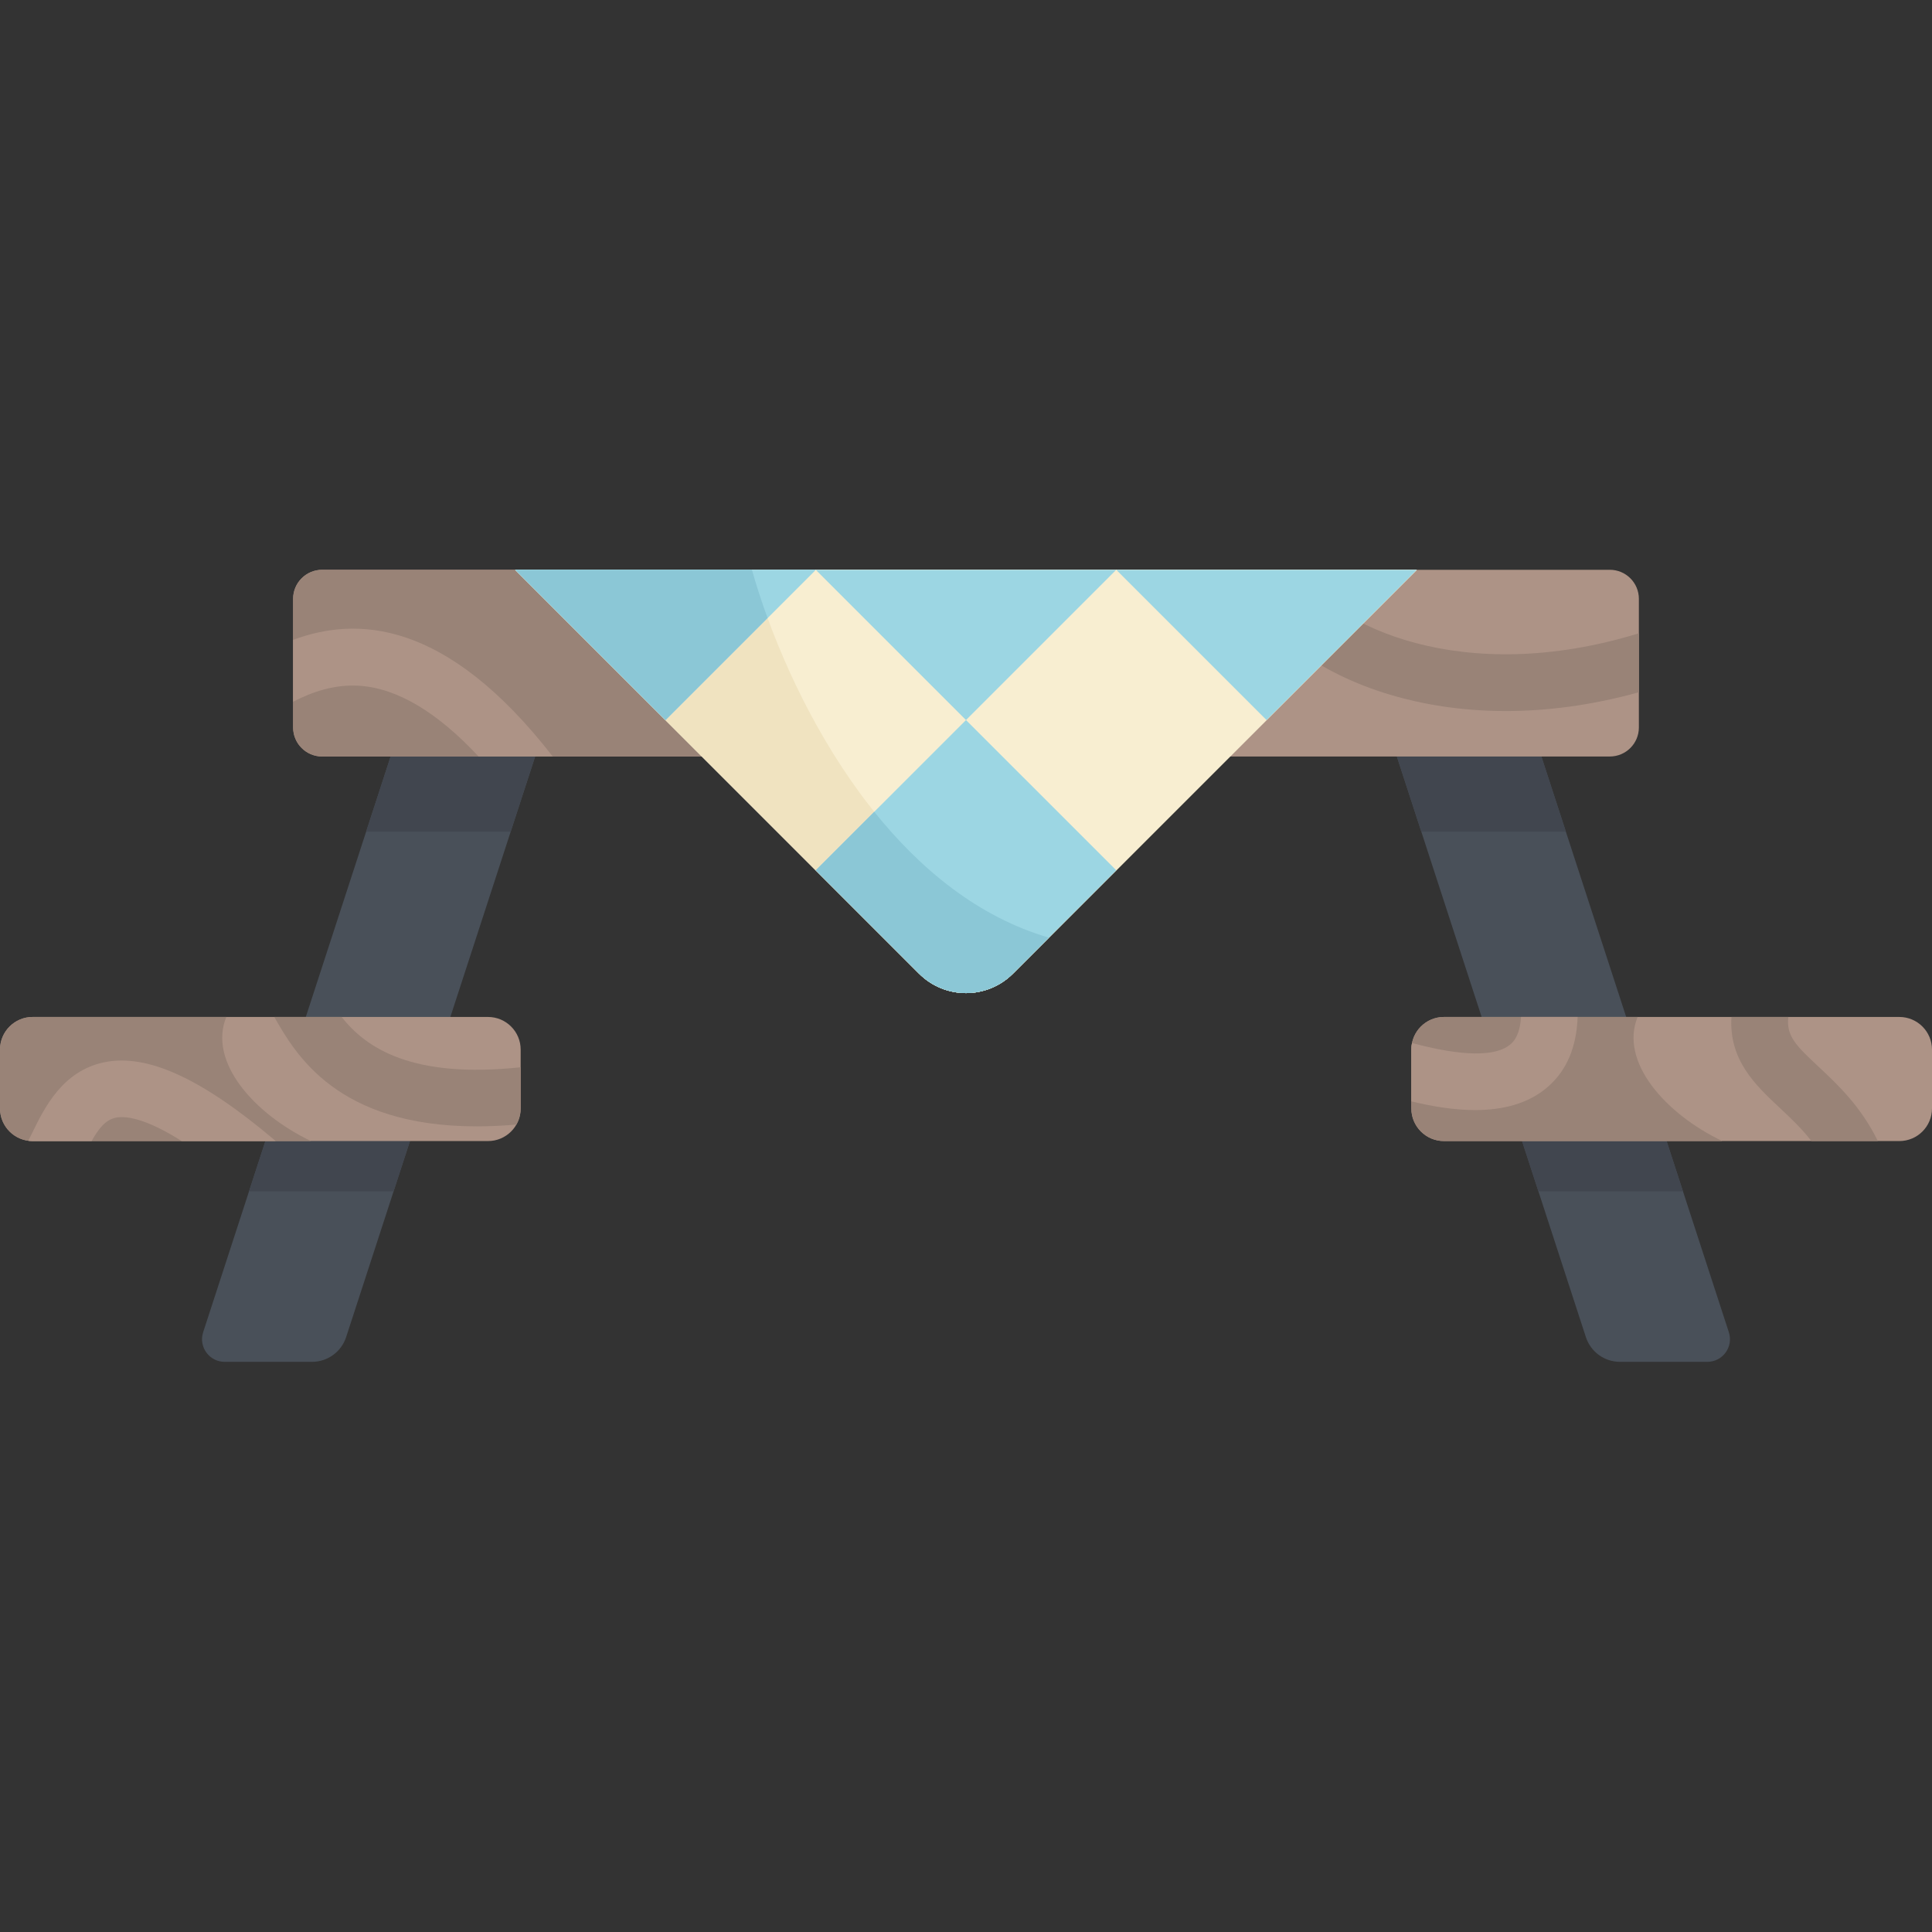 <svg height="512pt" viewBox="0 -151 512 512" width="512pt" xmlns="http://www.w3.org/2000/svg"><rect x="0" y="-151" width="512" height="512" fill="#333333" stroke="none"/><path d="m141.824 49.48h-38.309l-49.676 152.57c-1.266 3.875 1.625 7.852 5.699 7.852h23.156c4.113 0 7.758-2.645 9.035-6.559zm0 0" fill="#495059"/><path d="m65.992 164.719h38.312l10.711-32.891h-38.312zm0 0" fill="#41464f"/><path d="m97.031 69.391h38.312l6.48-19.906h-38.309zm0 0" fill="#41464f"/><path d="m370.176 49.48h38.309l49.676 152.57c1.266 3.875-1.625 7.852-5.699 7.852h-23.156c-4.113 0-7.758-2.645-9.031-6.559zm0 0" fill="#495059"/><path d="m446.008 164.719h-38.312l-10.711-32.891h38.312zm0 0" fill="#41464f"/><path d="m414.969 69.391h-38.312l-6.48-19.906h38.309zm0 0" fill="#41464f"/><path d="m426.621 49.48h-341.242c-4.254 0-7.699-3.445-7.699-7.699v-34.082c0-4.25 3.445-7.699 7.699-7.699h341.242c4.254 0 7.699 3.449 7.699 7.699v34.082c0 4.254-3.445 7.699-7.699 7.699zm0 0" fill="#ad9386"/><path d="m434.32 16.828c-46.566 14.328-81.012-1.816-90.27-16.828h-15.91c0 .945.176 1.906.555 2.832 5.402 13.238 20.383 24.602 40.074 30.391 7.777 2.289 17.977 4.211 30.297 4.211 10.324 0 22.137-1.355 35.254-4.973zm0 0" fill="#998377"/><path d="m256 49.48h-170.621c-4.254 0-7.699-3.445-7.699-7.699v-34.082c0-4.25 3.445-7.699 7.699-7.699h170.621zm0 0" fill="#998377"/><path d="m77.68 18.57v16.391c5.109-2.621 10.926-4.641 17.523-4.227 10.023.637 20.629 6.949 31.625 18.746h19.656c-28.488-36.656-52.23-37.051-68.805-30.91zm0 0" fill="#ad9386"/><path d="m129.332 151.395h-120.676c-4.781 0-8.656-3.875-8.656-8.656v-15.578c0-4.781 3.875-8.656 8.656-8.656h120.676c4.777 0 8.652 3.875 8.652 8.656v15.578c0 4.781-3.875 8.656-8.652 8.656zm0 0" fill="#ad9386"/><path d="m8.656 118.504c-4.781 0-8.656 3.875-8.656 8.656v15.578c0 4.781 3.875 8.656 8.656 8.656h73.762c-15.105-7.219-27.316-21.023-22.441-32.891zm0 0" fill="#998377"/><path d="m72.641 151.023c-19.414-16.375-33.75-22.883-45.109-20.492-10.992 2.32-15.77 12.09-18.93 18.559-.379.773-.746 1.516-1.105 2.219.383.051.766.086 1.16.086h15.621c1.914-3.422 3.75-5.637 6.352-6.184 2.496-.527 7.684-.051 17.523 6.184h24.883c-.129-.125-.254-.254-.395-.371zm0 0" fill="#ad9386"/><path d="m137.984 142.738v-10.902c-28.879 3.074-40.977-5.113-47.453-13.332h-17.848c5.609 9.832 16.621 28.996 53.652 28.996 3.289 0 6.797-.156 10.512-.48.719-1.262 1.137-2.723 1.137-4.281zm0 0" fill="#998377"/><path d="m382.668 151.395h120.676c4.781 0 8.656-3.875 8.656-8.656v-15.578c0-4.781-3.875-8.656-8.656-8.656h-120.676c-4.777 0-8.652 3.875-8.652 8.656v15.578c0 4.781 3.875 8.656 8.652 8.656zm0 0" fill="#ad9386"/><path d="m382.668 118.504c-4.777 0-8.652 3.875-8.652 8.656v15.578c0 4.781 3.875 8.656 8.652 8.656h73.766c-15.105-7.219-27.316-21.023-22.445-32.891zm0 0" fill="#998377"/><path d="m390.926 143.18c7.227 0 14.051-1.621 19.277-6.164 4.992-4.34 7.617-10.551 7.883-18.512h-15.004c-.164 2.938-.902 5.609-2.723 7.191-4.91 4.266-16.785 2.25-26.164-.301-.121.57-.184 1.16-.184 1.766v13.707c5.512 1.344 11.328 2.312 16.914 2.312zm0 0" fill="#ad9386"/><g fill="#f8eed1"><path d="m375.461 0-107.031 107.031c-6.867 6.863-17.996 6.863-24.859 0l-107.031-107.031zm0 0"/><path d="m375.461 0-107.031 107.031c-6.867 6.863-17.996 6.863-24.859 0l-107.031-107.031zm0 0"/><path d="m375.461 0-107.031 107.031c-6.867 6.863-17.996 6.863-24.859 0l-107.031-107.031zm0 0"/></g><path d="m199.266 0h-62.727l107.031 107.031c6.867 6.863 17.996 6.863 24.859 0l9.543-9.543c-43.859-12.766-69.719-65.637-78.707-97.488zm0 0" fill="#f0e3c0"/><path d="m216.18 0 39.82 39.82 39.82-39.82zm0 0" fill="#9cd6e3"/><path d="m136.539 0 39.82 39.82 39.82-39.82zm0 0" fill="#9cd6e3"/><path d="m136.539 0 39.82 39.82 39.82-39.82zm0 0" fill="#9cd6e3"/><path d="m199.266 0h-62.727l39.82 39.82 27.051-27.051c-1.645-4.504-3.023-8.797-4.145-12.77zm0 0" fill="#8bc7d6"/><path d="m295.82 0 39.82 39.82 39.82-39.82zm0 0" fill="#9cd6e3"/><path d="m256 39.82-39.82 39.82 27.391 27.391c6.863 6.863 17.992 6.863 24.859 0l27.391-27.391zm0 0" fill="#9cd6e3"/><path d="m268.43 107.031 9.543-9.543c-18.656-5.43-34.059-18.109-46.289-33.352l-15.504 15.504 27.391 27.391c6.863 6.863 17.996 6.863 24.859 0zm0 0" fill="#8bc7d6"/><path d="m458.855 118.504c-.727 11.43 6.383 18.086 12.797 24.094 2.871 2.688 5.797 5.438 8.398 8.797h17.602c-4.504-9.215-10.703-15.023-15.75-19.746-5.785-5.418-8.613-8.07-7.969-13.145zm0 0" fill="#998377"/></svg>